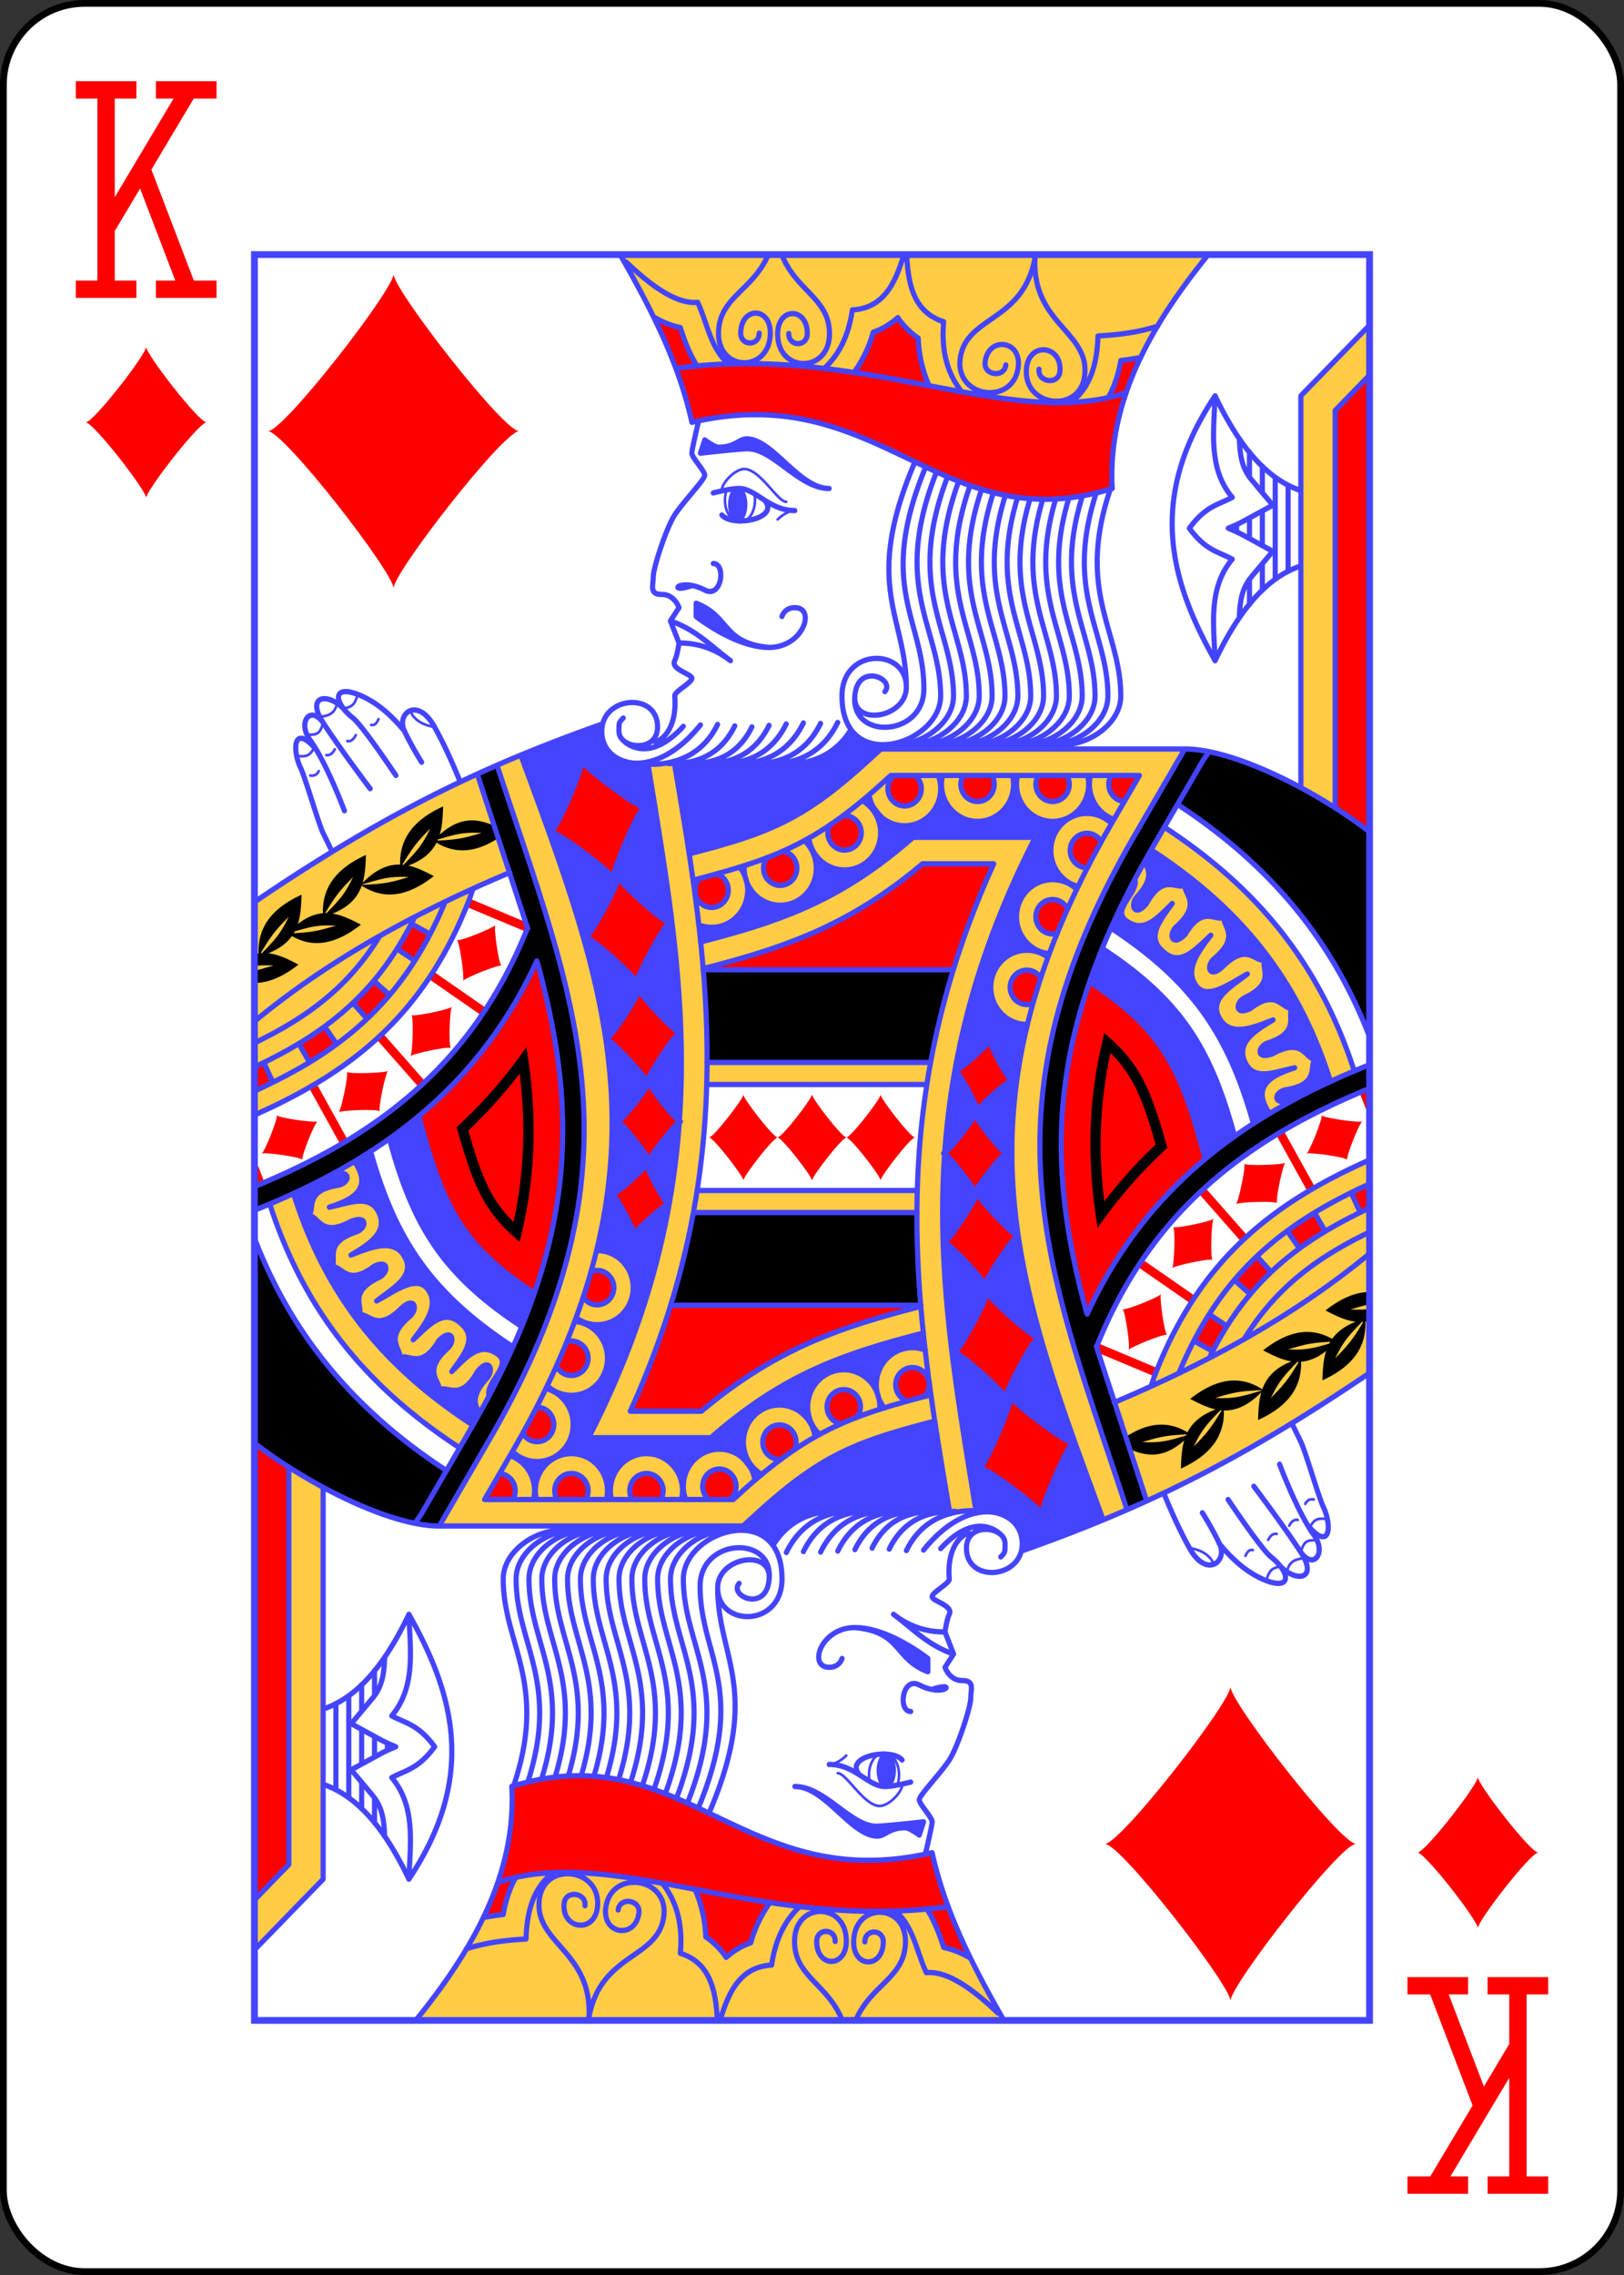<svg xmlns="http://www.w3.org/2000/svg" xmlns:xlink="http://www.w3.org/1999/xlink" width="240" height="336" preserveAspectRatio="none" viewBox="-120 -168 240 336" xmlns:v="https://vecta.io/nano"><rect x="-120" y="-168" width="240" height="336" fill="#333333" stroke="none"/><style><![CDATA[.B{stroke:#44f}.C{stroke-linecap:round}.D{stroke-linejoin:round}]]></style><defs><path id="A" d="M-82.4-130.4H82.4v260.8H-82.4z"/></defs><symbol id="B" preserveAspectRatio="xMinYMid" viewBox="-500 -500 1000 1000"><path d="M-285-460h200m-100 0v920m-100 0h200M85-460h200m-100 20l-355 595M85 460h200m-100-20L-10-70" fill="none" stroke="red" stroke-linecap="square" stroke-miterlimit="1.5" stroke-width="80"/></symbol><symbol id="C" preserveAspectRatio="xMinYMid" viewBox="-600 -600 1200 1200"><path d="M-400 0C-350 0 0-450 0-500 0-450 350 0 400 0 350 0 0 450 0 500 0 450-350 0-400 0z" fill="red"/></symbol><symbol id="D" preserveAspectRatio="none" viewBox="0 0 1300 2000"><path d="M426.28 0c36.472 61.814 68.48 122.8 83.72 190 220-50 290 135 490 75-6.148-107.7 56.115-197.84 111.96-265H426.28zM1300 80l-80 80 .46 444.1c29.157 15.313 56.88 32.778 79.54 49.828V79.998zM730.42 560L712 576.26c-74.36 65.612-115.84 79.924-204.67 102.4l18.443 129.4c94.826-23.706 169.1-49.275 253.07-118.06h83.006c-36.783 78.647-60.018 153.33-73.578 225H527.68l-.422 25h256.63c-28.004 175.12.233 332.48 26.88 486.04 48.286-3.56 94.945-5.65 84.227 43.955l122.1-48.678c-89.076-265.3-178.63-449.2 8.713-763l58.697-98.32h-354.08zm330.37 88.537l-15.328 25.766c108.82 68.98 172.62 150.48 209.1 262.35l27.664-11.848c-38.808-116.7-108.33-204.5-221.43-276.26zm-23.232 39.332l-11.072 19.893c4.572 14.62-28.113 34.818-9.7 47.174 20.48 13.743 35.304-2.516 53.21-19.936-14.905 20.047-30.697 38.7-10 55 19.435 16.73 36.52-2.196 54.984-19.02-15.55 19.55-29.984 39.022-17.594 56.48 12.792 18.024 38.14-.89 60.228-12.56-19.95 15.036-45.28 28.286-32.62 50.1 12.547 21.614 39.19 10.79 62.537 1.906-21.636 12.486-43.37 25.9-32.537 48.094 10.372 21.24 33.238 11.174 57.703 6.125-23.926 7.69-52.165 19.09-29.303 51.672l23.113-14.098c-20.714 4.573-16.857-10.76-3.664-12.783 39.846-6.107 26.337-27.503 33.894-34.344-11.755-.4-13.638-25.33-49.328-6.588-19.72 7.816-18.36-7.936-5.656-12.035 38.364-12.38 21.618-31.35 27.988-39.307-11.67 1.48-17.5-22.83-48.672.213-17.542 9.02-18.114-6.78-6.008-12.4 36.563-16.974 17.624-33.755 22.975-42.432-11.4 2.894-20.16-20.522-49.21 7.426-15.48 14.503-19.988-.652-9.674-9.123 31.152-25.584 8.616-37.09 11.625-46.83-10.314 5.655-24.654-14.825-45.785 19.504-15 15-20 0-9.967-8.803 30.3-26.587 7.4-37.353 10.1-47.186C1074.99 720 1059.992 700 1039.992 735c-13.466 16.39-19.904 1.95-10.777-7.79 19.814-21.145 13.065-31.474 8.342-39.342zm262.44 337.63c-115.92 49.92-199.87 115.64-251.3 246.27l-3.16 9.85c-14.17 6.37-28.66 12.53-43.29 18.348l37.932 111.1c79.026-34.5 160.32-78.752 259.8-144.45v-241.1z" fill="#fc4"/></symbol><symbol id="E" preserveAspectRatio="none" viewBox="0 0 1300 2000"><path d="M750.06 71.416c-8.1 7.058-17.813 12.834-28.66 16.604-5.08 17.498-12.873 32.766-23.1 45.496-57.344-8.466-118.2-13.386-182.87-7.31-.234-1.283-1.036-2.56-1.8-3.844-8.76-14.744-13.228-28.237-17.213-39.74-10.56-2.087-20.47-6.124-29.678-10.008 18.853 38.806 34.08 76.97 43.244 117.4 220-50 290 135 490 75-3.103-54.365 11.226-104.26 33.283-148.73-7.295 1.614-15.012 2.782-23.283 3.727-2.746 15.66-7.59 29.77-15.182 42.076-62.438 13.153-131.2.635-208.17-13.5-7.44-15.904-12.004-34.04-12.79-53.95-9.612-6.35-17.653-14.366-23.8-23.22zM1300 136.57l-40 39.998 1.262 450.93c14.24 8.907 27.212 17.772 38.738 26.432zm-186.94 426.56l-7.1 9.682-58.697 98.32zm-88.004 26.094c-8.764.254-24.385 4.427-26.29.762a19.5 19.5 0 0 0-2.768 10.012c0 10.22 7.893 18.71 18.088 19.45-2.566-4.933 19.25-23.8 16.686-28.734-.635-1.222-2.794-1.573-5.715-1.488zm-279.5.762a19.5 19.5 0 0 0-7.055 15.012c0 10.77 8.73 19.5 19.5 19.5s19.5-8.73 19.5-19.5a19.5 19.5 0 0 0-7.047-15.006zm80.713 0a19.5 19.5 0 0 0-2.768 10.012c0 10.77 8.73 19.5 19.5 19.5s19.5-8.73 19.5-19.5c0-3.526-.956-6.986-2.766-10.012zm87.5 0a19.5 19.5 0 0 0-2.768 10.012c0 10.77 8.73 19.5 19.5 19.5s19.5-8.73 19.5-19.5c0-3.526-.956-6.986-2.766-10.012zM688 635.498c-.658 0-1.316.033-1.97.1l-15.44 10.615c-1.375 2.724-2.1 5.734-2.1 8.785 0 10.77 8.73 19.5 19.5 19.5s19.5-8.73 19.5-19.5-8.73-19.5-19.5-19.5zm282.5 20c-10.77 0-19.5 8.73-19.5 19.5s8.73 19.5 19.5 19.5a21.43 21.43 0 0 0 .656-.012l16.13-29.414a19.5 19.5 0 0 0-16.785-9.574zm-354.58 20.22l-18.264 7.242a19.5 19.5 0 0 0-4.158 12.037c0 10.77 8.73 19.5 19.5 19.5s19.5-8.73 19.5-19.5c0-9.64-7.046-17.834-16.578-19.28zm162.9 14.28c-83.98 68.784-158.25 94.352-254.42 119.03l290.47.773c12.36-39.083 27.827-78.908 46.953-119.8zm-240.04 11.38l-19.95 5.213a19.5 19.5 0 0 0-5.342 13.408c0 10.77 8.73 19.5 19.5 19.5s19.5-8.73 19.5-19.5a19.5 19.5 0 0 0-13.709-18.621zm391.7 29.12c-10.77 0-19.5 8.73-19.5 19.5s8.73 19.5 19.5 19.5c1.852 0 3.695-.264 5.473-.783l12.02-27.332a19.5 19.5 0 0 0-17.494-10.885zm-30 80c-10.77 0-19.5 8.73-19.5 19.5s8.73 19.5 19.5 19.5c2.473 0 4.924-.47 7.22-1.387l9.057-28.85a19.5 19.5 0 0 0-16.277-8.764zm73.38 13.072c-30.287 84.62-37.4 159.34-31.172 232.3 4.045 47.383 14.005 94.266 27.81 143.32 35.467-73.406 82.796-130.26 138.2-174.98l-6.213-20.652c-25.453-89.086-50.378-129.4-128.62-180zm323.73 121.93l-9.275 3.736L1300 978.2V951.44zm-97.826 46.55l-8.687 4.953 36.732 64.4 8.686-4.955zm100.22 61.957l-21.39 8.584 10.578 22.262 10.8-4.838zm-191.68 2.728l-7.414 6.71 49.477 54.662 7.414-6.71zm127.7 28.525l-31.816 20.63 14.1 19.8 30.053-19.373zm-67.186 49.303l-26.365 26.894 18.5 16.033 24.316-25.082zm-133.65 3.555l-5.588 8.293 61.828 41.656 5.588-8.293zm77.92 62.13l-17.738 30.244 21.824 11.578 16.644-28.375zm-129.35 32.9l-3.77 9.262 69.168 28.16 3.772-9.262z" fill="red"/></symbol><symbol id="F" preserveAspectRatio="none" viewBox="0 0 1300 2000"><path d="M600 445c-40 0-85-35-85-35v-15c40 15 30 45 85 50m-75-235l-5 15s45-5 55-5c30 0 60 45 95 45-35 0-65-55-95.3-56.16-9.993-.383-13.614 9.42-33.614 9.42C536.382 218.258 525 210 525 210zm49.667 73.06a11.249 20.385 0 0 1-11.249 20.385 11.249 20.385 0 0 1-11.249-20.385 11.249 20.385 0 0 1 11.249-20.385 11.249 20.385 0 0 1 11.249 20.385zM489.01 572.7l133.64 3.825c19.965.522 52.342-5.558 72.988-38.356 8.822 11.653 21.897 16.73 35.872 16.97l-1.087 4.864-18.43 16.26c-74.36 65.612-115.84 79.924-204.95 102.13l-18.034-105.7zm311 32.302c0 23.196-18.804 42-42 42-29.84.637-35.202-40.062-49.393-28.596a42 42 0 0 1 21.393 36.596c0 23.196-18.804 42-42 42-20.928 0-38.655-15.406-41.584-36.12l-5.35 2.877a42 42 0 0 1 13.934 31.242c0 23.196-18.804 42-42 42-17.875 0-33.13-11.17-39.195-26.908a41.98 41.98 0 0 1 1.195 9.908c0 23.196-18.804 42-42 42-5.157 0-10.27-.95-15.082-2.8l2.217 19.344c96.262-24.137 164.26-47.608 247.8-118.54h142.4c-156.8 297.28-107.9 528.86-68.797 765.25 30.6.378 51.772 10.196 52.53 40.46l95.313-32.77c-74.332-196.57-139.02-358.16-88.234-560.95l-.63.006c-23.196 0-42-18.804-42-42s18.804-42 42-42a42 42 0 0 1 24.527 7.908l1.553-4.094c-21.577-2.022-38.08-20.133-38.08-41.814 0-23.196 18.804-42 42-42 10.4 0 20.407 3.854 28.12 10.81l1.535-3.106c-18.613-4.73-31.656-21.486-31.656-40.703 0-23.196 18.804-42 42-42a42 42 0 0 1 28.717 11.352l.834-1.4 1.902-3.186c-17.014-5.798-28.453-21.78-28.453-39.756 0-3.37.407-6.727 1.21-10h-3.418c.802 3.273 1.21 6.63 1.21 10 0 23.196-18.804 42-42 42s-42-18.804-42-42c0-3.37.407-6.727 1.21-10h-5.918c.802 3.273 1.21 6.63 1.21 10 0 23.196-18.804 42-42 42s-42-18.804-42-42c0-3.37.407-6.727 1.21-10-9.2-1.207-2.26 7.468-2.21 15zm175.1-15l55.566 1.654.988-1.654zm23.632 172.9c94.583 60.402 136.9 120.76 165.9 221.53l18.766-11.634c-22.862-32.583 5.376-43.982 29.302-51.67-24.465 5.05-47.33 15.115-57.702-6.125-10.832-22.184 10.9-35.61 32.536-48.095-23.348 8.883-50 19.71-62.536-1.905-12.662-21.813 12.67-35.063 32.62-50.1-22.087 11.67-47.437 30.582-60.23 12.558-12.4-17.46 2.043-36.93 17.594-56.48-18.464 16.826-35.55 35.752-54.984 19.02-20.697-16.3-4.905-34.953 10-55-17.906 17.42-32.73 33.68-53.208 19.936-18.412-12.355 14.274-32.553 9.7-47.174m228.07 228.9c-36.465-111.86-100.27-193.37-209.1-262.35l-7.904 13.568c4.723 7.868 11.47 18.196-8.343 39.34-9.126 9.74-2.687 24.18 10.778 7.79 20-35 35-15 45.124-20.988-2.69 9.832 20.2 20.598-10.09 47.185-10.033 8.803-5.033 23.803 9.967 8.803 21.13-34.33 35.47-13.85 45.785-19.505-3.01 9.74 19.527 21.246-11.625 46.83-10.315 8.47-5.807 23.626 9.675 9.124 29.05-27.948 37.808-4.532 49.21-7.426-5.35 8.677 13.588 25.457-22.975 42.43-12.106 5.62-11.535 21.42 6.008 12.4 31.172-23.044 37.003 1.267 48.672-.212-6.37 7.958 10.376 26.927-27.988 39.306-12.702 4.1-14.066 19.85 5.655 12.036 35.7-18.74 37.573 6.188 49.328 6.588-7.557 6.84 5.952 28.236-33.894 34.343-13.193 2.022-17.05 17.356 3.665 12.783zm-111.8 62.202l-1.79-6.27c-27.634-96.72-63.334-149.57-152.4-206.62l-14.645 37.86c78.203 50.36 103.13 90.662 128.58 179.75l5.99 20.963" fill="#44f"/></symbol><symbol id="G" preserveAspectRatio="none" viewBox="0 0 1300 2000"><path d="M1084.5 560l-58.697 98.32c-187.34 313.8-97.79 497.7-8.713 763l23.092-10.266-57.762-175.5c64.447-156.06 179.24-235.87 317.57-291.1v-26.828c-138.02 53.795-258.33 132.84-329.17 282.4l.795 2.71-1.42-4.314c-13.49-48.25-23.45-95.135-27.496-142.52-9.688-113.48 12.898-231.2 104.57-384.74l58.697-98.32-29.78 49.916c108.5 68.997 180.94 154.62 223.8 263.3v-232.1c-52.113-39.226-130.67-80.473-187.98-91.012l-.064.107zM220 625c-38.243 16.87-50.73 39.82-50.184 65.85-13.3-.348-27.534 4.81-43.62 20.596 2.945-9.904 3.418-20.66 3.805-31.445-38.312 16.9-50.776 39.903-50.182 66-9.15.74-18.788 4.284-29.186 12.215C54.064 747.822 54.58 736.43 54.99 725c-38.537 17-50.922 40.174-50.17 66.45a46.42 46.42 0 0 0-4.83.902v13.45c6.455-.823 13.03-.953 22.26-.586-9.05 2.62-15.422 4.463-22.26 5.8v13.97c15.197.001 32.097-6.12 51.395-20.848-11.463-5.788-22.95-11.437-35.184-12.78 13.19-5.1 21.793-11.762 27.44-19.45 22.217 12.236 47.947 11.85 80.484-12.984-10.803-5.455-21.628-10.784-33.078-12.506 19.825-7.612 29.328-18.78 34.014-31.607 23.028 14.305 49.765 15.292 84.064-10.887-9.735-4.916-19.487-9.734-29.7-11.9 17.505-6.37 27.302-15.398 32.848-25.89 22.528 13.014 48.645 13.135 81.852-12.21-23.778-12.007-47.654-23.446-78.11 3.057 3.1-10.052 3.58-20.998 3.975-31.98zm-15 25c-9.295 18.59-14.428 24.37-31.143 41.13l-1.406-.14c13.07-21.403 18.434-26.875 32.55-41zm52.28 4.807c2.377.016 4.928.082 7.72.193-19.154 5.548-26.54 7.606-51.53 8.73.2-.437.382-.88.57-1.322 19.62-5.653 27.964-7.704 43.238-7.602zm-85 50c2.377.016 4.928.082 7.72.193-19.935 5.775-27.006 7.775-54.58 8.87.053-.152.095-.308.146-.46 22.238-6.438 30.55-8.7 46.713-8.602zM115 705c-9.24 18.483-14.365 24.3-30.852 40.84-.535-.007-1.073 0-1.61.012C95.535 724.565 100.905 719.085 115 705zm-75 45c-9.287 18.575-14.418 24.362-31.102 41.092a46.34 46.34 0 0 0-1.568.1C20.48 769.62 25.83 764.16 40 750zm47.28 9.807c2.377.016 4.928.082 7.72.193-18.542 5.37-26.02 7.474-49.14 8.623.42-.687.814-1.383 1.193-2.084 17.576-5.02 25.72-6.83 40.225-6.732zM523.07 810l4.607 105h260.64l26.547-105zm467.7 71.87l-2.305 9.463c-13.936 57.217-16.337 109.64-11.896 161.65.997 11.684 2.414 23.387 4.166 35.13l2.12 14.21 8.615-11.498c21.298-28.422 44.77-53.825 69.992-76.62l2.783-2.516-1.043-3.606c-17.22-59.464-30.254-90.3-65.016-119.9zm7.127 22.383c26.414 25.135 37.62 51.977 52.734 103.7-21.305 19.517-41.323 40.982-59.904 64.463-.855-6.832-1.62-13.647-2.2-20.438-4.087-47.877-2.144-95.767 9.37-147.7z"/></symbol><symbol id="H" preserveAspectRatio="none" viewBox="0 0 1300 2000"><path d="M1205 261.18v97.637m-15-106.7v115.74m-15-17.56v29.996m0-89.9v39.187m0-89.9v29.996m-15 98.684v27.984m0-98.002v23.29m0-98.002v27.984m-15 54.246v8.254m-624.87 464.42c96.262-24.137 164.26-47.608 247.8-118.54h142.4c-156.8 297.28-107.9 528.86-68.797 765.25m-315.76-617.2c94.826-23.706 169.1-49.275 253.07-118.06h83.006c-131.85 281.9-89.778 512.98-51.07 736.05m178.6 6.9c-100.1-264.75-182.73-466.04 10.685-790l31.607-52.94h-289.9l-9.922 8.756c-78.35 69.132-127.85 86.374-220.13 109.72m505.38 712.84c-89.076-265.3-178.63-449.2 8.714-763l58.697-98.32H730.41l-18.43 16.26c-74.36 65.612-115.84 79.924-204.67 102.4M426.28-.003c36.47 61.813 68.47 122.8 83.71 190 220-50 290 135 490 75-6.148-107.7 56.123-197.85 111.97-265.02m-497.2.05c16.73 41.378 55.947 49.645 55.58 90.028-.408 44.997-60.98 44.224-60.335-.77.435-30.4 34.906-29.556 34.477.44-.215 14.998-21.763 14.723-21.548-.275M599.085.03c-17.95 40.75-57.256 48.057-58.045 88.366-.88 44.99 59.69 45.764 60.335.77.435-30.4-34.048-30.436-34.477-.44-.215 14.998 21.333 15.273 21.548.275m321.54-85.605c-3.958 75.052 63.504 83.57 57.94 133.18-5.014 44.7-73.043 36.172-67.764-8.495 3.568-30.19 42.24-24.924 38.722 4.854-1.76 14.89-25.96 11.855-24.2-3.034M909.986 3.4c-13.64 73.838-81.115 65.44-87.268 114.97-5.544 44.633 62.485 53.162 67.764 8.495 3.568-30.19-35.203-34.632-38.722-4.854-1.76 14.89 22.442 17.923 24.2 3.034m-384.1 3.746c218.12-28.804 388.12 71.196 523.72 27.79m-20.193 5.328c6.997-12.153 11.843-26.264 14.59-41.923 8.27-.945 15.987-2.113 23.204-3.475m-81.716 50.85c19.22-13.488 30.892-37.153 31.903-75.195 30.425-1.548 52.5-5.644 69.805-11.195m-586.68-9.73c9.446 5.242 19.354 9.28 29.914 11.366 3.985 11.503 8.452 24.997 17.213 39.74.763 1.283 1.566 2.56 2.41 3.83m36.573-2.297c-21.4-18.82-24.134-45.134-35.9-69.788-25.03 2.192-54.55-18.946-83.546-45.79m265.62 125.38c9.723-12.9 17.517-28.178 22.597-45.676a87.27 87.27 0 0 0 28.66-16.604 88.26 88.26 0 0 0 23.799 23.219c.785 19.912 5.35 38.047 12.742 53.992M757.073.034c-9.98 32.9-23.918 60.708-60.003 62.635-4.63 30.514-16.392 51.692-33.043 66.46m160.5 26.228c-15.847-19.385-24.21-44.73-21.012-79.264-34.67-10.876-41.41-41.52-43.145-76.067M.1 733.265c160.74-106.14 273.82-156.13 405.76-201.72m678.62 28.435c58.556 0 155.05 48.393 215.6 93.996m-239.32-5.46c113.1 71.77 182.62 159.57 221.42 276.26m-236.75-250.5c108.82 68.98 172.63 150.5 209.1 262.35m45.512-50.46c-42.857-108.75-115.33-194.42-223.9-263.4m-77.436 140.1c94.583 60.402 136.9 120.76 165.9 221.53m-176.07-198.47c89.063 57.044 124.76 109.9 152.4 206.62l1.79 6.27m-168.83-175.03c78.203 50.36 103.13 90.662 128.58 179.75l5.99 20.963m-63.124 257.06l3.338-9.824c51.42-130.62 135.35-196.34 251.25-246.26m-145.87 202.44c35.812-56.212 81.928-90.805 145.8-120.77m-186.53 142.25c42.764-84.642 101.83-131.07 186.52-169.54m-222.02 186.7c47.687-111.38 119.45-168.57 222-213.9m-329.05 147.32c70.84-149.54 191.12-228.6 329.13-282.4m-318.22 319.6c64.317-157.15 179.43-237.32 318.25-292.75m-297.72 355.7c108.1-44.364 209.47-97.716 297.74-168.6m-329.82 66.854c-13.49-48.25-23.45-95.134-27.496-142.52-9.688-113.48 12.898-231.2 104.57-384.74l58.697-98.32 7.09-9.682m-73.17 847.47l-58.398-173.96m-458.42-426.65h291.8m-287.2 105h260.64m-261.07 25h256.7m329.14 260.25l20.73 13.447m8.632-52.237l18.5 16.033m7.854-42.927l16.46 17.846m18.908-46.52l14.1 19.8m17.716-40.438l12.336 21.066m30.262-43.735l10.58 22.262m-193.83 145.64l21.824 11.578m102.8-638.2v-443.87l80-80m-40 546.75v-450.18l40-40m-80.018 216.1c-41.482 13.34-73.395 53.01-99.982 107.34-1.436-40.363-8.306-82.087 20-115-16.063-8.51-30.68-9.463-50-35 19.32-25.537 33.937-26.49 50-35-28.306-32.913-21.436-74.637-20-115 26.587 54.325 58.5 93.995 99.982 107.34m-71.68 144.1c.056-3.197.194-6.275.44-9.224 1.32-15.756 4.72-26.855 14.004-37.65l24.494-28.482L1154 318.45c-8.638-4.577-14.026-6.53-18.703-8.5 4.677-1.96 10.065-3.914 18.703-8.5l33.195-17.588L1162.7 255.4c-9.284-10.795-12.684-21.895-14.004-37.65-.247-2.95-.385-6.027-.44-9.224m-28.3-48.565c-80.254 116.73-51.746 210.8 0 300m-411.44 158.38a42 42 0 0 1 21.441 36.624h0a42 42 0 0 1-83.598 5.795m39.627-25.195a19.5 19.5 0 0 1 21.471 19.4 19.5 19.5 0 1 1-39 0 19.5 19.5 0 0 1 2.091-8.784m126.64-56.22a42 42 0 0 1-39.229 57.003 42 42 0 0 1-41.436-35.143m53.9-21.863a19.5 19.5 0 0 1-12.453 34.505 19.5 19.5 0 0 1-12.445-34.512m138.23.002a42 42 0 0 1-40.79 52.01 42 42 0 0 1-40.789-52.012m57.523.001a19.5 19.5 0 0 1-16.734 29.511 19.5 19.5 0 0 1-16.733-29.512m145.02.002a42 42 0 0 1-40.79 52.01 42 42 0 0 1-40.789-52.012m57.523.001a19.5 19.5 0 0 1-16.734 29.511 19.5 19.5 0 0 1-16.733-29.512m88.194 49.77a42 42 0 0 1-27.25-49.77m39.376 29.46a19.5 19.5 0 0 1-15.32-29.461m-38.473 125.75a42 42 0 0 1 10.206-82.741 42 42 0 0 1 28.739 11.372m-28.082 50.117a19.5 19.5 0 0 1-20.157-19.489 19.5 19.5 0 0 1 36.285-9.925m-60.62 126.75a42 42 0 0 1 3.835-83.825 42 42 0 0 1 28.229 10.901m-22.757 49.815a19.5 19.5 0 0 1-24.972-18.717 19.5 19.5 0 0 1 36.994-8.615m-46.757 130.6a42 42 0 0 1-42.737-41.994 42 42 0 0 1 66.636-34.015m-17.416 52.13a19.5 19.5 0 0 1-26.72-18.114 19.5 19.5 0 0 1 35.778-10.737M641 663.695a42 42 0 0 1-28.043 73.266 42 42 0 0 1-41.896-44.949m44.82-16.33a19.5 19.5 0 0 1-2.923 38.78 19.5 19.5 0 0 1-15.342-31.537m-31.952 10.687a42 42 0 0 1-32.706 68.35 42 42 0 0 1-15.083-2.802m20.873-57.82a19.5 19.5 0 0 1-5.79 38.12 19.5 19.5 0 0 1-14.158-32.909m276.32-460.18c-53.58 131.4 4.84 175.8 4.84 253.6 0 55-115 90-115 0 0-55 75-55 75-10 0 35-62.765 44.89-60 10 3.052-38.508 47.487-19.355 35-5m47.517-254.27c-57.74 135.6-2.033 172.16-2.033 251.06 0 55-85.484 58.2-80.484 8.2m70-265c-61.788 140.32-10 175-10 255m47.997-238.18c-49.812 127.23 7.003 171.47 7.003 248.18 0 30.823-36.118 55.365-67.872 55.144m73.92-298.24c-46.347 123.34 8.952 167.42 8.952 243.1 0 30.823-36.118 55.365-67.872 55.144m72.195-293.56c-43.22 119.8 10.677 163.7 10.677 238.42 0 30.823-36.118 55.365-67.872 55.144m70.62-289.1c-40.307 116.44 12.252 160.18 12.252 233.96 0 30.823-36.118 55.365-67.872 55.144m69.335-285.33c-37.884 113.62 13.536 157.2 13.536 230.18 0 30.823-36.118 55.365-67.872 55.144m68.334-282.28c-35.962 111.35 14.537 154.8 14.537 227.13 0 30.823-36.118 55.365-67.872 55.144m67.61-280c-34.548 109.67 15.263 153.03 15.263 224.86 0 30.823-36.118 55.365-67.872 55.144m67.155-278.55c-33.654 108.6 15.717 151.9 15.717 223.4 0 30.823-36.118 55.365-67.872 55.144m66.972-277.96c-33.29 108.17 15.9 151.43 15.9 222.8 0 30.823-36.118 55.365-67.872 55.144m67.066-278.26c-33.48 108.4 15.805 151.67 15.805 223.12 0 30.823-36.118 55.365-67.872 55.144m67.455-279.5c-34.245 109.3 15.417 152.64 15.417 224.37 0 30.823-36.118 55.365-67.872 55.144m68.162-281.74c-35.626 110.96 14.7 154.4 14.7 226.6 0 30.823-36.118 55.365-67.872 55.144m69.225-285c-37.673 113.37 13.647 156.94 13.647 229.85 0 30.823-36.118 55.365-67.872 55.144m70.742-289.46c-40.536 116.7 12.13 160.46 12.13 234.3 0 30.823-36.118 55.365-67.872 55.144m-422.13-22.366c-54.204 65.727-115 47.222-115 7.222s65-45 65-5c0 30-45 25-45 5 0-10 0-10 5-15m70 9.444c-25.083 26.79-49.177 31.34-67.463 18.093m107.46-20.315c-20 40-57.915 45.684-79.403 45.122m99.403-43.455c-20 40-55.863 43.196-77.35 42.634m97.35-41.523c-20 40-55.863 42.085-77.35 41.523m97.35-43.2c-20 40-55.863 43.752-77.35 43.2m97.35-44.857c-20 40-55.863 45.418-77.35 44.857m97.35-45.968c-20 40-55.863 46.53-77.35 45.968m97.35-45.412c-20 40-55.863 45.974-77.35 45.412m97.35-46.523c-20 40-55.863 47.085-77.35 46.523m92.873-38.51c-20.53 32.953-52.907 39.032-72.873 38.51m-104.82-387.7c-2.94 12.082-7.827 32.678-7.827 36.173 0 5 15 20 15 25s-25 30-35 45-25 60-25 70-5 20 10 20 20 15 20 15l-10 15 10 25s-1.838 13.675-5 20c-5 10 20 15 20 20s-20.437 15.02-20 20c3.908 44.548-24.383 56.24-25 50m70-200c15 0 10 40-10 30-30-15-45 5-15-5m105 35c2.205-6.063 7.383-10 15-10 25 0 10 45-30 45s-85-35-85-35v-15c40 15 30 45 85 50m-105-5c20 0 40 5 60 20-22.925-16.544-40-35-70-45m40-205l-5 15s45-5 55-5c30 0 60 45 95 45-35 0-65-55-95.3-56.16-9.993-.383-13.614 9.42-33.614 9.42-4.714 0-16.096-8.258-16.096-8.258h0m105 80c-30 0-45.346-24.918-65-25-10.138-.042-30 5-30 5m60.87 9.644c15.002 20.002-38.497 29.428-50.87 15.356m-305.13 302.12c-6.038-14.632-16.903-39.425-29.87-62.116-20-35-45-15-35 5s20 35 20 35m-19.7-35.065c-1.68-1.02-21.224-27.478-50.3-39.935-35-15-33.238 7.222-10 25 11.232 8.593 50 65 50 65m-60-74.7c-20-20.3-45-15.3-25 14.7s55 75 55 75m-55-75c-15-20-30 0-15 20 18.974 25.298 40 80 40 80m-32.968-69.42c-27.032-30.58-27.968 1.226-17.968 21.226 5 10 20.936 63.193 25.936 73.193l10.7 21.402m946.86 11.468c4.723 7.868 11.47 18.196-8.343 39.34-9.126 9.74-2.687 24.18 10.778 7.79 20-35 35-15 45.124-20.988-2.69 9.832 20.2 20.598-10.09 47.185-10.033 8.803-5.033 23.803 9.967 8.803 21.13-34.33 35.47-13.85 45.785-19.505-3.01 9.74 19.527 21.246-11.625 46.83-10.315 8.47-5.807 23.626 9.675 9.124 29.05-27.948 37.808-4.532 49.21-7.426-5.35 8.677 13.588 25.457-22.975 42.43-12.106 5.62-11.535 21.42 6.008 12.4 31.172-23.044 37.003 1.267 48.672-.212-6.37 7.958 10.376 26.927-27.988 39.306-12.702 4.1-14.066 19.85 5.655 12.036 35.7-18.74 37.573 6.188 49.328 6.588-7.557 6.84 5.952 28.236-33.894 34.343-13.193 2.022-17.05 17.356 3.665 12.783m-180.02-250.94c4.572 14.62-28.113 34.82-9.7 47.174 20.48 13.743 35.303-2.517 53.208-19.936-14.905 20.047-30.697 38.7-10 55 19.435 16.73 36.52-2.195 54.984-19.02-15.55 19.55-29.984 39.02-17.594 56.48 12.792 18.024 38.142-.888 60.23-12.558-19.95 15.036-45.28 28.286-32.62 50.1 12.547 21.614 39.19 10.79 62.536 1.905-21.636 12.486-43.37 25.91-32.536 48.095 10.372 21.24 33.237 11.175 57.702 6.125-23.926 7.69-52.164 19.09-29.302 51.67" fill="none" stroke-width="6" class="B C D"/></symbol><symbol id="I" preserveAspectRatio="none" viewBox="0 0 1300 2000"><path d="M545 265c2.64-9.53 17.644-23.57 27.903-22.032C591.207 245.713 610 280 620 280m10 10c-10 0-20 10-20 10m-26.992-28.16a35.29 35.29 0 0 1 .541 6.192c0 13.807-7.835 25-17.5 25s-17.5-11.193-17.5-25c0-4.428.806-8.588 2.22-12.196M120.8 496.817c-3.725 13.385-7.12 15.266-16.172 17.234m-8.167-5.558c-3.725 13.385-11.33 13.38-20.38 15.348m4.126 6.104c-3.725 13.385-7.7 14.104-18.204 13.75m7.587 14.587c-5.03 10.627-11.04 10.476-19.656 9.542m132.02-50.58C188.18 532.904 210 535.002 210 535.002m-145 55c4.797.895 7.937-1.1 10-5m33.204-33.974c4.797.895 7.937-2.906 10-6.796M65 590.002c4.797.895 7.937-1.1 10-5m61.026-52.31c4.797.895 6.654-2.65 8.717-6.54m-61.057 40.663c4.797.895 7.937-2.65 10-6.54" fill="none" stroke-width="3" class="B C D"/><use transform="matrix(1 0 0 .972 590 941.68)" width="120" height="120" xlink:href="#C"/><use transform="matrix(1 0 0 .972 510 941.68)" width="120" height="120" xlink:href="#C"/><g class="B C D"><use transform="matrix(.966 -.252 .259 .939 295.897 581.579)" width="170" height="170" stroke-width="42.352" xlink:href="#C"/><use transform="matrix(.985 -.169 .174 .957 348.116 705.866)" width="150" height="150" stroke-width="48" xlink:href="#C"/><use transform="matrix(.996 -.085 .087 .968 382.582 827.567)" width="130" height="130" stroke-width="55.384" xlink:href="#C"/><use transform="matrix(1 0 0 .972 405 928.54)" width="110" height="110" stroke-width="65.454" xlink:href="#C"/><use transform="matrix(.985 .169 -.174 .957 409.442 1013.699)" width="100" height="100" stroke-width="72" xlink:href="#C"/></g><use transform="matrix(.5 .842 -.866 .486 1275.471 940.25)" width="90" height="90" xlink:href="#C"/><use transform="matrix(.643 .745 -.766 .625 1178.547 990.378)" width="90" height="90" xlink:href="#C"/><use transform="matrix(.766 .625 -.643 .745 1088.453 1058.378)" width="90" height="90" xlink:href="#C"/><use transform="matrix(.866 .486 -.5 .842 1021.529 1149.25)" width="90" height="90" xlink:href="#C"/></symbol><rect x="-119.5" y="-167.5" width="239" height="335" rx="12" fill="#fff" stroke="#000"/><use x="-82.4" y="-130.4" width="164.8" height="260.8" xlink:href="#D"/><use transform="rotate(180)" x="-82.4" y="-130.4" width="164.8" height="260.8" xlink:href="#D"/><use x="-82.4" y="-130.4" width="164.8" height="260.8" xlink:href="#E"/><use transform="rotate(180)" x="-82.4" y="-130.4" width="164.8" height="260.8" xlink:href="#E"/><use x="-82.4" y="-130.4" width="164.8" height="260.8" xlink:href="#F"/><use transform="rotate(180)" x="-82.4" y="-130.4" width="164.8" height="260.8" xlink:href="#F"/><use x="-82.4" y="-130.4" width="164.8" height="260.8" xlink:href="#G"/><use transform="rotate(180)" x="-82.4" y="-130.4" width="164.8" height="260.8" xlink:href="#G"/><use x="-82.4" y="-130.4" width="164.8" height="260.8" xlink:href="#H"/><use transform="rotate(180)" x="-82.4" y="-130.4" width="164.8" height="260.8" xlink:href="#H"/><use x="-82.4" y="-130.4" width="164.8" height="260.8" xlink:href="#I"/><use transform="rotate(180)" x="-82.4" y="-130.4" width="164.8" height="260.8" xlink:href="#I"/><use x="-114.4" y="-156" width="32" height="32" xlink:href="#B"/><use x="-111.784" y="-119" width="26.769" height="26.769" xlink:href="#C"/><use x="-89.68" y="-132.16" width="55.68" height="55.68" xlink:href="#C"/><g transform="rotate(180)"><use x="-114.4" y="-156" width="32" height="32" xlink:href="#B"/><use x="-111.784" y="-119" width="26.769" height="26.769" xlink:href="#C"/><use x="-89.68" y="-132.16" width="55.68" height="55.68" xlink:href="#C"/></g><use fill="none" xlink:href="#A" class="B"/></svg>